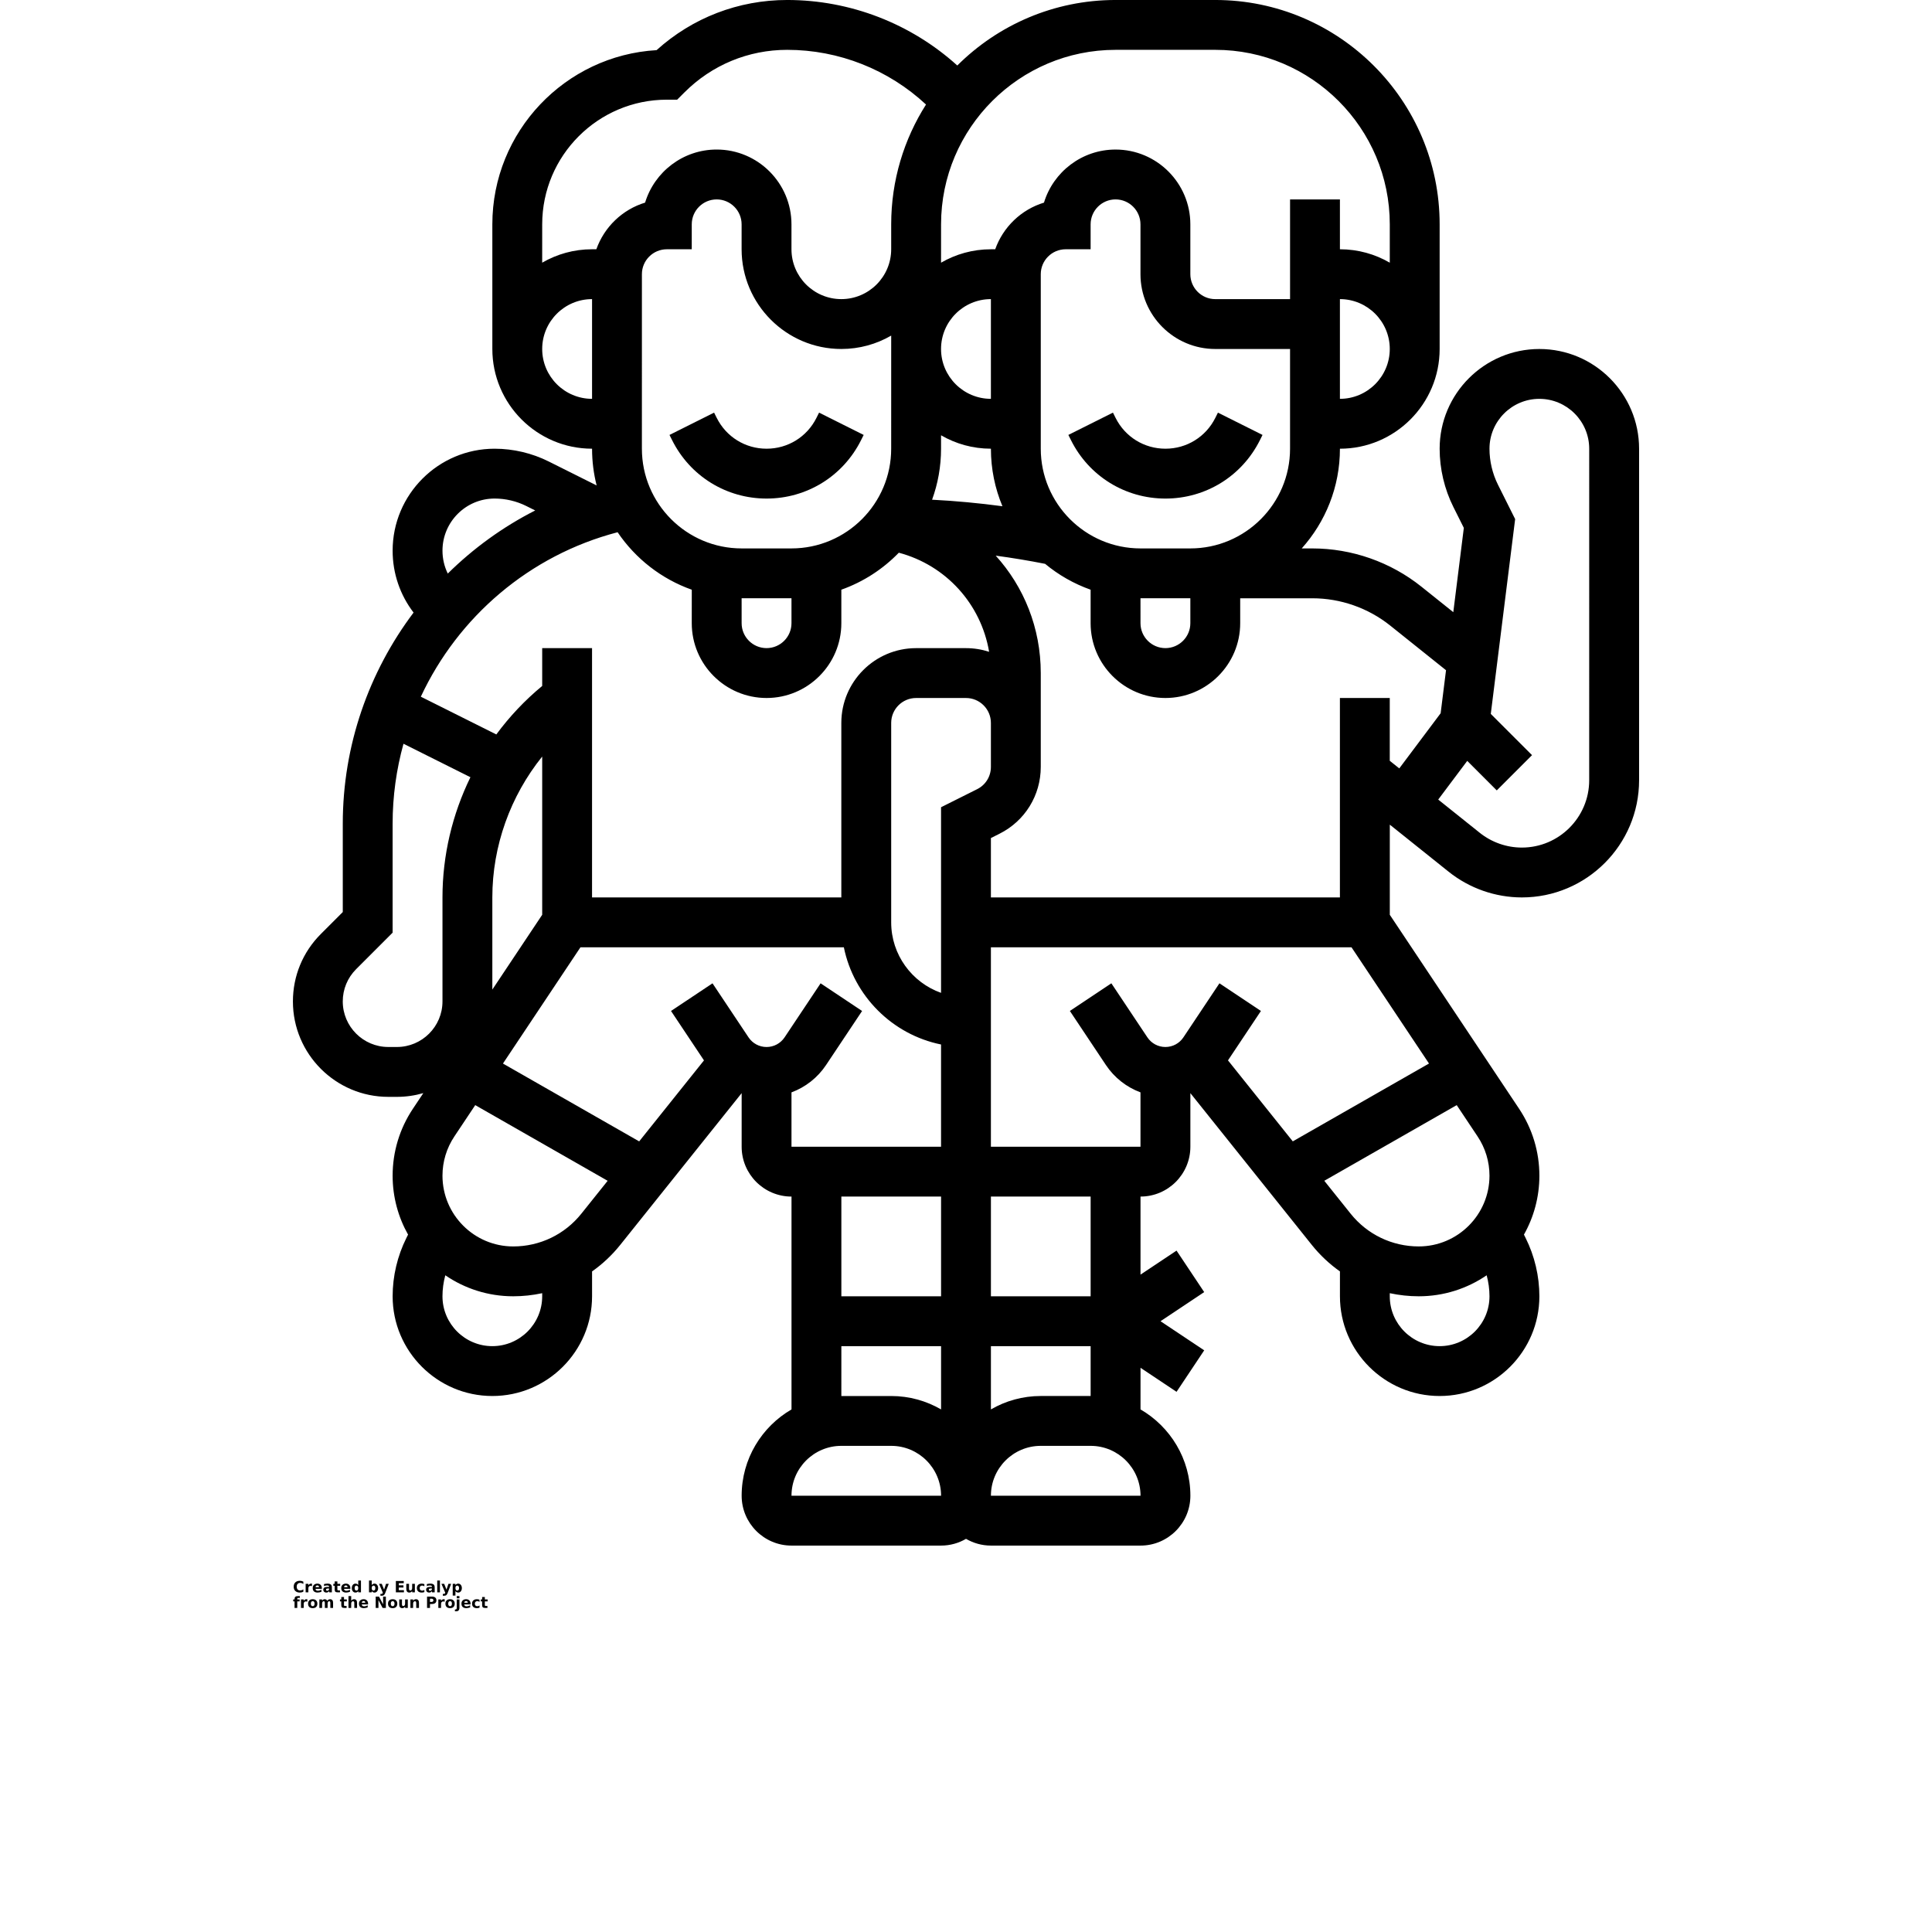 <?xml version="1.0" encoding="UTF-8"?>
<svg width="700pt" height="700pt" version="1.1" viewBox="0 0 700 700" xmlns="http://www.w3.org/2000/svg" xmlns:xlink="http://www.w3.org/1999/xlink">
 <defs>
  <symbol id="u" overflow="visible">
   <path d="m3.781-0.219c-0.199 0.094-0.402 0.168-0.609 0.219-0.211 0.051-0.43 0.078-0.656 0.078-0.688 0-1.234-0.188-1.641-0.562-0.398-0.383-0.594-0.906-0.594-1.562s0.195-1.176 0.594-1.562c0.406-0.383 0.953-0.578 1.641-0.578 0.227 0 0.445 0.027 0.656 0.078 0.207 0.055 0.41 0.133 0.609 0.234v0.844c-0.199-0.133-0.398-0.234-0.594-0.297-0.188-0.062-0.387-0.094-0.594-0.094-0.375 0-0.672 0.125-0.891 0.375-0.219 0.242-0.328 0.574-0.328 1 0 0.418 0.109 0.75 0.328 1 0.219 0.242 0.516 0.359 0.891 0.359 0.207 0 0.406-0.031 0.594-0.094 0.195-0.062 0.395-0.16 0.594-0.297z"/>
  </symbol>
  <symbol id="c" overflow="visible">
   <path d="m2.766-2.25c-0.086-0.039-0.172-0.066-0.266-0.078-0.086-0.02-0.168-0.031-0.25-0.031-0.25 0-0.449 0.086-0.594 0.25-0.137 0.156-0.203 0.387-0.203 0.688v1.422h-0.984v-3.078h0.984v0.5c0.133-0.195 0.281-0.344 0.438-0.438 0.164-0.094 0.363-0.141 0.594-0.141h0.109c0.039 0 0.098 0.008 0.172 0.016z"/>
  </symbol>
  <symbol id="a" overflow="visible">
   <path d="m3.547-1.547v0.281h-2.297c0.02 0.23 0.102 0.402 0.25 0.516 0.145 0.117 0.344 0.172 0.594 0.172 0.207 0 0.422-0.031 0.641-0.094s0.441-0.156 0.672-0.281v0.766c-0.23 0.086-0.465 0.148-0.703 0.188-0.23 0.051-0.461 0.078-0.688 0.078-0.562 0-1-0.141-1.312-0.422-0.305-0.281-0.453-0.68-0.453-1.203 0-0.5 0.148-0.891 0.453-1.172 0.301-0.289 0.719-0.438 1.25-0.438 0.488 0 0.875 0.148 1.156 0.438 0.289 0.293 0.438 0.684 0.438 1.172zm-1-0.328c0-0.188-0.059-0.336-0.172-0.453-0.105-0.113-0.246-0.172-0.422-0.172-0.199 0-0.359 0.055-0.484 0.156-0.117 0.105-0.184 0.262-0.203 0.469z"/>
  </symbol>
  <symbol id="f" overflow="visible">
   <path d="m1.859-1.391c-0.211 0-0.367 0.039-0.469 0.109-0.105 0.074-0.156 0.18-0.156 0.312 0 0.125 0.039 0.227 0.125 0.297 0.082 0.062 0.195 0.094 0.344 0.094 0.188 0 0.344-0.062 0.469-0.188 0.133-0.133 0.203-0.305 0.203-0.516v-0.109zm1.5-0.375v1.766h-0.984v-0.453c-0.137 0.188-0.289 0.324-0.453 0.406-0.168 0.082-0.371 0.125-0.609 0.125-0.312 0-0.57-0.094-0.766-0.281-0.199-0.188-0.297-0.426-0.297-0.719 0-0.363 0.117-0.629 0.359-0.797 0.25-0.164 0.641-0.25 1.172-0.25h0.594v-0.078c0-0.156-0.062-0.27-0.188-0.344-0.125-0.07-0.32-0.109-0.578-0.109-0.211 0-0.406 0.023-0.594 0.062-0.18 0.043-0.344 0.105-0.5 0.188v-0.75c0.207-0.051 0.414-0.086 0.625-0.109 0.219-0.031 0.43-0.047 0.641-0.047 0.562 0 0.961 0.109 1.203 0.328 0.25 0.219 0.375 0.574 0.375 1.062z"/>
  </symbol>
  <symbol id="b" overflow="visible">
   <path d="m1.547-3.953v0.875h1.016v0.703h-1.016v1.297c0 0.148 0.023 0.246 0.078 0.297 0.062 0.055 0.176 0.078 0.344 0.078h0.516v0.703h-0.844c-0.398 0-0.68-0.078-0.844-0.234-0.156-0.164-0.234-0.445-0.234-0.844v-1.297h-0.484v-0.703h0.484v-0.875z"/>
  </symbol>
  <symbol id="k" overflow="visible">
   <path d="m2.578-2.641v-1.641h0.984v4.281h-0.984v-0.453c-0.137 0.188-0.289 0.324-0.453 0.406-0.168 0.082-0.355 0.125-0.562 0.125-0.387 0-0.703-0.148-0.953-0.453-0.242-0.301-0.359-0.691-0.359-1.172 0-0.469 0.117-0.852 0.359-1.156 0.25-0.301 0.566-0.453 0.953-0.453 0.207 0 0.395 0.043 0.562 0.125 0.164 0.086 0.316 0.215 0.453 0.391zm-0.656 2c0.207 0 0.367-0.07 0.484-0.219 0.113-0.156 0.172-0.383 0.172-0.688 0-0.289-0.059-0.508-0.172-0.656-0.117-0.156-0.277-0.234-0.484-0.234-0.211 0-0.371 0.078-0.484 0.234-0.105 0.148-0.156 0.367-0.156 0.656 0 0.305 0.051 0.531 0.156 0.688 0.113 0.148 0.273 0.219 0.484 0.219z"/>
  </symbol>
  <symbol id="j" overflow="visible">
   <path d="m2.109-0.641c0.219 0 0.379-0.07 0.484-0.219 0.113-0.156 0.172-0.383 0.172-0.688 0-0.289-0.059-0.508-0.172-0.656-0.105-0.156-0.266-0.234-0.484-0.234-0.211 0-0.371 0.078-0.484 0.234-0.117 0.148-0.172 0.367-0.172 0.656 0 0.293 0.055 0.516 0.172 0.672 0.113 0.156 0.273 0.234 0.484 0.234zm-0.656-2c0.133-0.176 0.285-0.305 0.453-0.391 0.164-0.082 0.359-0.125 0.578-0.125 0.375 0 0.68 0.152 0.922 0.453 0.25 0.305 0.375 0.688 0.375 1.156 0 0.48-0.125 0.871-0.375 1.172-0.242 0.305-0.547 0.453-0.922 0.453-0.219 0-0.414-0.043-0.578-0.125-0.168-0.082-0.32-0.219-0.453-0.406v0.453h-0.984v-4.281h0.984z"/>
  </symbol>
  <symbol id="e" overflow="visible">
   <path d="m0.062-3.078h1l0.828 2.094 0.703-2.094h0.984l-1.297 3.375c-0.137 0.344-0.293 0.582-0.469 0.719-0.168 0.133-0.391 0.203-0.672 0.203h-0.578v-0.656h0.312c0.164 0 0.285-0.027 0.359-0.078 0.082-0.055 0.145-0.148 0.188-0.281l0.016-0.078z"/>
  </symbol>
  <symbol id="i" overflow="visible">
   <path d="m0.516-4.109h2.859v0.797h-1.797v0.766h1.688v0.797h-1.688v0.953h1.859v0.797h-2.922z"/>
  </symbol>
  <symbol id="h" overflow="visible">
   <path d="m0.438-1.203v-1.875h1v0.297c0 0.168-0.008 0.383-0.016 0.641v0.5c0 0.25 0.004 0.434 0.016 0.547 0.02 0.105 0.047 0.18 0.078 0.219 0.039 0.074 0.094 0.125 0.156 0.156s0.133 0.047 0.219 0.047c0.207 0 0.367-0.078 0.484-0.234 0.125-0.156 0.188-0.375 0.188-0.656v-1.516h0.984v3.078h-0.984v-0.453c-0.156 0.188-0.32 0.324-0.484 0.406-0.168 0.082-0.352 0.125-0.547 0.125-0.355 0-0.625-0.109-0.812-0.328s-0.281-0.535-0.281-0.953z"/>
  </symbol>
  <symbol id="g" overflow="visible">
   <path d="m2.969-2.984v0.797c-0.137-0.094-0.273-0.16-0.406-0.203-0.137-0.039-0.277-0.062-0.422-0.062-0.273 0-0.484 0.086-0.641 0.25-0.156 0.156-0.234 0.375-0.234 0.656 0 0.293 0.078 0.523 0.234 0.688 0.156 0.156 0.367 0.234 0.641 0.234 0.156 0 0.301-0.02 0.438-0.062 0.145-0.051 0.273-0.117 0.391-0.203v0.797c-0.156 0.062-0.312 0.102-0.469 0.125-0.156 0.031-0.32 0.047-0.484 0.047-0.555 0-0.984-0.141-1.297-0.422-0.312-0.289-0.469-0.691-0.469-1.203 0-0.5 0.156-0.891 0.469-1.172 0.312-0.289 0.742-0.438 1.297-0.438 0.164 0 0.328 0.016 0.484 0.047 0.156 0.023 0.312 0.062 0.469 0.125z"/>
  </symbol>
  <symbol id="t" overflow="visible">
   <path d="m0.469-4.281h0.984v4.281h-0.984z"/>
  </symbol>
  <symbol id="s" overflow="visible">
   <path d="m1.453-0.453v1.625h-0.984v-4.25h0.984v0.438c0.133-0.176 0.285-0.305 0.453-0.391 0.164-0.082 0.359-0.125 0.578-0.125 0.375 0 0.68 0.152 0.922 0.453 0.25 0.305 0.375 0.688 0.375 1.156 0 0.48-0.125 0.871-0.375 1.172-0.242 0.305-0.547 0.453-0.922 0.453-0.219 0-0.414-0.043-0.578-0.125-0.168-0.082-0.32-0.219-0.453-0.406zm0.656-1.984c-0.211 0-0.371 0.078-0.484 0.234-0.117 0.148-0.172 0.367-0.172 0.656 0 0.293 0.055 0.516 0.172 0.672 0.113 0.156 0.273 0.234 0.484 0.234 0.219 0 0.379-0.07 0.484-0.219 0.113-0.156 0.172-0.383 0.172-0.688 0-0.289-0.059-0.508-0.172-0.656-0.105-0.156-0.266-0.234-0.484-0.234z"/>
  </symbol>
  <symbol id="r" overflow="visible">
   <path d="m2.5-4.281v0.641h-0.547c-0.137 0-0.234 0.027-0.297 0.078-0.055 0.055-0.078 0.141-0.078 0.266v0.219h0.844v0.703h-0.844v2.375h-0.984v-2.375h-0.484v-0.703h0.484v-0.219c0-0.332 0.094-0.578 0.281-0.734 0.188-0.164 0.477-0.25 0.875-0.25z"/>
  </symbol>
  <symbol id="d" overflow="visible">
   <path d="m1.938-2.453c-0.219 0-0.387 0.078-0.5 0.234-0.117 0.156-0.172 0.383-0.172 0.672 0 0.305 0.055 0.531 0.172 0.688 0.113 0.156 0.281 0.234 0.5 0.234s0.383-0.078 0.5-0.234c0.113-0.156 0.172-0.383 0.172-0.688 0-0.289-0.059-0.516-0.172-0.672-0.117-0.156-0.281-0.234-0.5-0.234zm0-0.703c0.531 0 0.941 0.148 1.234 0.438 0.301 0.281 0.453 0.672 0.453 1.172 0 0.512-0.152 0.914-0.453 1.203-0.293 0.281-0.703 0.422-1.234 0.422s-0.949-0.141-1.25-0.422c-0.293-0.289-0.438-0.691-0.438-1.203 0-0.5 0.145-0.891 0.438-1.172 0.301-0.289 0.719-0.438 1.25-0.438z"/>
  </symbol>
  <symbol id="q" overflow="visible">
   <path d="m3.328-2.578c0.125-0.188 0.27-0.328 0.438-0.422 0.176-0.102 0.367-0.156 0.578-0.156 0.352 0 0.625 0.109 0.812 0.328s0.281 0.539 0.281 0.953v1.875h-1v-1.609-0.062-0.125c0-0.219-0.031-0.375-0.094-0.469-0.062-0.102-0.168-0.156-0.312-0.156-0.188 0-0.336 0.078-0.438 0.234-0.094 0.156-0.141 0.383-0.141 0.672v1.516h-1v-1.609c0-0.344-0.031-0.562-0.094-0.656-0.055-0.102-0.156-0.156-0.312-0.156-0.188 0-0.336 0.078-0.438 0.234-0.105 0.156-0.156 0.383-0.156 0.672v1.516h-0.984v-3.078h0.984v0.438c0.125-0.164 0.266-0.289 0.422-0.375 0.156-0.094 0.328-0.141 0.516-0.141 0.219 0 0.406 0.055 0.562 0.156 0.164 0.105 0.289 0.246 0.375 0.422z"/>
  </symbol>
  <symbol id="p" overflow="visible">
   <path d="m3.578-1.875v1.875h-1v-1.438c0-0.27-0.008-0.453-0.016-0.547-0.012-0.102-0.031-0.18-0.062-0.234-0.031-0.062-0.086-0.109-0.156-0.141-0.062-0.039-0.137-0.062-0.219-0.062-0.211 0-0.375 0.086-0.5 0.25-0.117 0.156-0.172 0.375-0.172 0.656v1.516h-0.984v-4.281h0.984v1.641c0.156-0.176 0.316-0.305 0.484-0.391 0.164-0.082 0.348-0.125 0.547-0.125 0.352 0 0.625 0.109 0.812 0.328s0.281 0.539 0.281 0.953z"/>
  </symbol>
  <symbol id="o" overflow="visible">
   <path d="m0.516-4.109h1.188l1.5 2.812v-2.812h1v4.109h-1.188l-1.5-2.828v2.828h-1z"/>
  </symbol>
  <symbol id="n" overflow="visible">
   <path d="m3.578-1.875v1.875h-1v-1.438c0-0.27-0.008-0.453-0.016-0.547-0.012-0.102-0.031-0.18-0.062-0.234-0.031-0.062-0.086-0.109-0.156-0.141-0.062-0.039-0.137-0.062-0.219-0.062-0.211 0-0.375 0.086-0.5 0.25-0.117 0.156-0.172 0.375-0.172 0.656v1.516h-0.984v-3.078h0.984v0.438c0.156-0.176 0.316-0.305 0.484-0.391 0.164-0.082 0.348-0.125 0.547-0.125 0.352 0 0.625 0.109 0.812 0.328s0.281 0.539 0.281 0.953z"/>
  </symbol>
  <symbol id="m" overflow="visible">
   <path d="m0.516-4.109h1.766c0.52 0 0.922 0.117 1.203 0.344 0.281 0.23 0.422 0.562 0.422 1 0 0.43-0.141 0.762-0.422 1-0.281 0.23-0.684 0.344-1.203 0.344h-0.703v1.422h-1.062zm1.062 0.766v1.156h0.594c0.195 0 0.352-0.051 0.469-0.156 0.113-0.102 0.172-0.242 0.172-0.422 0-0.188-0.059-0.328-0.172-0.422-0.117-0.102-0.273-0.156-0.469-0.156z"/>
  </symbol>
  <symbol id="l" overflow="visible">
   <path d="m0.469-3.078h0.984v3.016c0 0.414-0.102 0.734-0.297 0.953-0.199 0.219-0.484 0.328-0.859 0.328h-0.484v-0.656h0.172c0.188 0 0.312-0.043 0.375-0.125 0.07-0.086 0.109-0.25 0.109-0.5zm0-1.203h0.984v0.797h-0.984z"/>
  </symbol>
 </defs>
 <g>
  <path d="m259.68 151.41-0.953-1.906-16.156 8.082 0.953 1.906c6.523 13.043 19.637 21.148 34.223 21.148 14.586 0 27.699-8.105 34.223-21.148l0.953-1.906-16.156-8.082-0.953 1.906c-3.445 6.887-10.367 11.164-18.066 11.164-7.699 0.004-14.621-4.273-18.066-11.164z"/>
  <path d="m422.26 180.64c14.586 0 27.699-8.105 34.223-21.148l0.953-1.906-16.156-8.082-0.953 1.906c-3.445 6.887-10.367 11.164-18.066 11.164-7.699 0-14.621-4.277-18.066-11.168l-0.953-1.906-16.156 8.082 0.953 1.906c6.523 13.047 19.637 21.152 34.223 21.152z"/>
  <path d="m557.74 126.45c-19.922 0-36.129 16.207-36.129 36.129 0 7.305 1.727 14.617 4.992 21.148l3.769 7.539-3.816 30.539-11.555-9.246c-11.168-8.934-25.195-13.852-39.5-13.852h-3.863c8.602-9.594 13.844-22.262 13.844-36.129 19.922 0 36.129-16.207 36.129-36.129v-45.164c0-44.824-36.465-81.289-81.289-81.289h-36.129c-22.359 0-42.637 9.078-57.348 23.738-16.809-15.188-38.762-23.738-61.625-23.738-17.652 0-34.32 6.426-47.328 18.172-33.141 1.93-59.508 29.504-59.508 63.117v45.16c0 19.922 16.207 36.129 36.129 36.129 0 4.59 0.578 9.051 1.66 13.312l-17.367-8.68c-6.055-3.027-12.836-4.629-19.605-4.629-20.371 0-36.945 16.57-36.945 36.941 0 8.242 2.703 16.062 7.586 22.43-16.176 21.48-25.648 48.102-25.648 76.488v32.016l-7.945 7.949c-6.527 6.527-10.121 15.207-10.121 24.438 0 19.066 15.512 34.574 34.574 34.574h3.106c3.32 0 6.527-0.48 9.57-1.359l-3.785 5.68c-4.801 7.199-7.34 15.582-7.34 24.238 0 7.75 2.039 15.031 5.594 21.352l-0.598 1.195c-3.266 6.535-4.992 13.848-4.992 21.152 0 19.922 16.207 36.129 36.129 36.129s36.129-16.207 36.129-36.129v-9.012c3.793-2.672 7.238-5.898 10.219-9.625l43.977-54.965v19.41c0 9.961 8.105 18.066 18.066 18.066v77.117c-10.789 6.258-18.066 17.926-18.066 31.27 0 9.961 8.105 18.066 18.066 18.066h54.195c3.293 0 6.371-0.898 9.031-2.445 2.66 1.543 5.738 2.445 9.031 2.445h54.195c9.961 0 18.066-8.105 18.066-18.066 0-13.344-7.277-25.012-18.066-31.27v-15.082l13.055 8.703 10.02-15.031-15.828-10.547 15.824-10.551-10.02-15.031-13.055 8.703v-28.285c9.961 0 18.066-8.105 18.066-18.066v-19.41l43.973 54.965c2.981 3.727 6.426 6.953 10.219 9.629v9.012c0 19.922 16.207 36.129 36.129 36.129s36.129-16.207 36.129-36.129c0-7.305-1.727-14.617-4.992-21.148l-0.598-1.195c3.555-6.316 5.594-13.598 5.594-21.352 0-8.656-2.539-17.035-7.34-24.238l-46.855-70.281v-32.668l21.328 17.062c7.5 6 16.922 9.305 26.527 9.305 23.414 0 42.465-19.051 42.465-42.465v-120.11c0-19.922-16.207-36.129-36.129-36.129zm-270.97 289.03v-19.691c5.043-1.875 9.445-5.293 12.527-9.91l13.055-19.582-15.031-10.02-13.055 19.582c-1.461 2.184-3.898 3.492-6.527 3.492-2.629 0-5.066-1.305-6.527-3.492l-13.055-19.582-15.031 10.02 11.938 17.906-23.477 29.344-49.355-28.203 28.082-42.121h95.43c3.602 17.668 17.551 31.621 35.219 35.219v37.039zm-100.82 36.129c-14.137 0-25.633-11.5-25.633-25.633 0-5.078 1.488-9.996 4.305-14.219l7.566-11.348 47.977 27.418-9.543 11.926c-6.027 7.531-15.02 11.855-24.672 11.855zm168.08-165.67-13.07 6.539v67.254c-10.512-3.727-18.066-13.77-18.066-25.543v-72.258c0-4.981 4.051-9.031 9.031-9.031h18.066c4.981 0 9.031 4.051 9.031 9.031v15.934c0 3.441-1.91 6.535-4.992 8.074zm-4.039-51.105h-18.066c-14.941 0-27.098 12.156-27.098 27.098v63.227l-90.32-0.004v-90.324l-18.062 0.004v13.699c-6.277 5.188-11.852 11.098-16.621 17.57l-27.352-13.676c13.48-28.883 39.301-51.238 71.297-59.59 6.445 9.539 15.848 16.918 26.875 20.828l-0.008 12.133c0 14.941 12.156 27.098 27.098 27.098 14.941 0 27.098-12.156 27.098-27.098v-12.141c7.961-2.824 15.066-7.453 20.828-13.402 17.113 4.562 29.781 18.598 32.715 35.906-2.644-0.859-5.457-1.328-8.383-1.328zm-45.16-108.39c6.574 0 12.746-1.766 18.066-4.848l-0.004 40.977c0 19.922-16.207 36.129-36.129 36.129h-18.066c-19.922 0-36.129-16.207-36.129-36.129l0.004-63.227c0-4.981 4.051-9.031 9.031-9.031h9.031v-9.031c0-4.981 4.051-9.031 9.031-9.031s9.031 4.051 9.031 9.031v9.031c0.004 19.922 16.211 36.129 36.133 36.129zm54.191 18.062c-9.961 0-18.066-8.105-18.066-18.066 0-9.961 8.105-18.066 18.066-18.066zm-90.32 72.258h18.066v9.031c0 4.981-4.051 9.031-9.031 9.031-4.981 0-9.031-4.051-9.031-9.031zm69.008-35.711c2.102-5.769 3.25-11.996 3.25-18.48v-4.859c5.32 3.086 11.488 4.859 18.066 4.859 0 7.387 1.488 14.426 4.176 20.848-8.461-1.133-16.969-1.93-25.492-2.367zm39.379-18.48v-63.227c0-4.981 4.051-9.031 9.031-9.031h9.031v-9.031c0-4.981 4.051-9.031 9.031-9.031 4.981 0 9.031 4.051 9.031 9.031v18.066c0 14.941 12.156 27.098 27.098 27.098h27.098v36.129c0 19.922-16.207 36.129-36.129 36.129h-18.066c-19.918-0.004-36.125-16.211-36.125-36.133zm36.129 54.191h18.066v9.031c0 4.981-4.051 9.031-9.031 9.031s-9.031-4.051-9.031-9.031zm72.258-72.258v-36.129c9.961 0 18.066 8.105 18.066 18.066-0.004 9.957-8.105 18.062-18.066 18.062zm-81.289-126.45h36.129c34.863 0 63.227 28.363 63.227 63.227v13.895c-5.32-3.09-11.488-4.863-18.066-4.863v-18.066h-18.066v36.129h-27.098c-4.981 0-9.031-4.051-9.031-9.031v-18.066c0-14.941-12.156-27.098-27.098-27.098-12.207 0-22.555 8.113-25.934 19.23-8.23 2.504-14.805 8.832-17.668 16.902h-1.559c-6.578 0-12.746 1.777-18.066 4.859l0.004-13.895c0-34.859 28.363-63.223 63.227-63.223zm-162.58 18.062h3.742l2.644-2.644c9.941-9.945 23.164-15.418 37.227-15.418 18.727 0 36.691 7.156 50.293 19.816-7.977 12.566-12.617 27.449-12.617 43.406v9.031c0 9.961-8.105 18.066-18.066 18.066-9.961 0-18.066-8.105-18.066-18.066v-9.031c0-14.941-12.156-27.098-27.098-27.098-12.207 0-22.555 8.113-25.934 19.23-8.227 2.504-14.801 8.832-17.664 16.902h-1.559c-6.578 0-12.746 1.777-18.066 4.859l0.004-13.895c0-24.902 20.258-45.16 45.16-45.16zm-45.16 90.324c0-9.961 8.105-18.066 18.066-18.066v36.129c-9.965 0-18.066-8.105-18.066-18.062zm-17.25 54.191c3.981 0 7.969 0.941 11.527 2.723l3.188 1.594c-11.77 5.984-22.426 13.734-31.676 22.863-1.246-2.543-1.918-5.371-1.918-8.301 0-10.41 8.469-18.879 18.879-18.879zm-38.5 198.71c-9.102 0-16.508-7.41-16.508-16.512 0-4.41 1.719-8.555 4.832-11.672l13.23-13.238v-39.492c0-9.973 1.375-19.688 3.938-28.953l24.254 12.125c-6.559 13.426-10.125 28.32-10.125 43.547v37.684c0 9.105-7.41 16.512-16.512 16.512zm37.684-54.195c0-18.668 6.547-36.715 18.066-51.039v57.336l-18.066 27.098zm18.066 144.52c0 9.961-8.105 18.066-18.066 18.066-9.961 0-18.066-8.105-18.066-18.066 0-2.566 0.355-5.129 1.023-7.609 7.016 4.797 15.492 7.609 24.613 7.609 3.574 0 7.086-0.391 10.496-1.121zm144.52-36.129v36.129h-36.129v-36.129zm-36.129 54.195h36.129v22.926c-5.32-3.086-11.488-4.859-18.066-4.859h-18.066zm-18.066 54.191c0-9.961 8.105-18.066 18.066-18.066h18.066c9.961 0 18.066 8.105 18.066 18.066zm126.45 0h-54.195c0-9.961 8.105-18.066 18.066-18.066h18.066c9.961 0 18.066 8.105 18.074 18.066h-0.012zm-36.129-36.129c-6.578 0-12.746 1.777-18.066 4.859v-22.922h36.129v18.066zm18.062-36.129h-36.129v-36.129h36.129zm126.45 18.066c-9.961 0-18.066-8.105-18.066-18.066v-1.121c3.41 0.73 6.922 1.121 10.496 1.121 9.121 0 17.594-2.812 24.609-7.609 0.668 2.481 1.023 5.043 1.023 7.609 0 9.961-8.102 18.066-18.062 18.066zm18.062-61.762c0 14.133-11.496 25.633-25.633 25.633-9.652 0-18.645-4.324-24.676-11.859l-9.543-11.926 47.977-27.414 7.566 11.348c2.82 4.223 4.309 9.141 4.309 14.219zm-21.914-40.637-49.355 28.203-23.477-29.344 11.938-17.906-15.031-10.02-13.055 19.582c-1.453 2.188-3.894 3.496-6.523 3.496-2.629 0-5.066-1.305-6.527-3.492l-13.055-19.582-15.031 10.02 13.055 19.582c3.078 4.617 7.484 8.035 12.527 9.91v19.691h-54.195v-72.258h130.65zm-14.215-109.68v-22.758h-18.066v72.258h-126.45v-21.516l3.086-1.543c9.238-4.617 14.98-13.906 14.98-24.234v-33.996c0-16.328-6.106-31.277-16.324-42.543 6 0.805 11.969 1.797 17.895 2.965 4.856 4.031 10.43 7.223 16.492 9.375v12.137c0 14.941 12.156 27.098 27.098 27.098 14.941 0 27.098-12.156 27.098-27.098v-9.031h26.152c10.215 0 20.234 3.516 28.211 9.895l20.211 16.168-1.949 15.594-14.984 19.98zm72.258 7.035c0 13.453-10.945 24.402-24.402 24.402-5.519 0-10.934-1.898-15.246-5.348l-15.055-12.043 10.516-14.02 10.699 10.699 12.773-12.773-14.941-14.941 8.824-70.59-6.215-12.434c-2.012-4.035-3.082-8.555-3.082-13.066 0-9.961 8.105-18.066 18.066-18.066 9.961 0 18.066 8.105 18.066 18.066z"/>
  <use x="106.129" y="576.934" xlink:href="#u"/>
  <use x="110.273" y="576.934" xlink:href="#c"/>
  <use x="113.055" y="576.934" xlink:href="#a"/>
  <use x="116.883" y="576.934" xlink:href="#f"/>
  <use x="120.695" y="576.934" xlink:href="#b"/>
  <use x="123.391" y="576.934" xlink:href="#a"/>
  <use x="127.223" y="576.934" xlink:href="#k"/>
  <use x="133.227" y="576.934" xlink:href="#j"/>
  <use x="137.27" y="576.934" xlink:href="#e"/>
  <use x="142.914" y="576.934" xlink:href="#i"/>
  <use x="146.77" y="576.934" xlink:href="#h"/>
  <use x="150.789" y="576.934" xlink:href="#g"/>
  <use x="154.137" y="576.934" xlink:href="#f"/>
  <use x="157.945" y="576.934" xlink:href="#t"/>
  <use x="159.879" y="576.934" xlink:href="#e"/>
  <use x="163.559" y="576.934" xlink:href="#s"/>
  <use x="106.129" y="582.582" xlink:href="#r"/>
  <use x="108.586" y="582.582" xlink:href="#c"/>
  <use x="111.367" y="582.582" xlink:href="#d"/>
  <use x="115.246" y="582.582" xlink:href="#q"/>
  <use x="123.094" y="582.582" xlink:href="#b"/>
  <use x="125.793" y="582.582" xlink:href="#p"/>
  <use x="129.812" y="582.582" xlink:href="#a"/>
  <use x="135.605" y="582.582" xlink:href="#o"/>
  <use x="140.332" y="582.582" xlink:href="#d"/>
  <use x="144.211" y="582.582" xlink:href="#h"/>
  <use x="148.227" y="582.582" xlink:href="#n"/>
  <use x="154.211" y="582.582" xlink:href="#m"/>
  <use x="158.348" y="582.582" xlink:href="#c"/>
  <use x="161.133" y="582.582" xlink:href="#d"/>
  <use x="165.012" y="582.582" xlink:href="#l"/>
  <use x="166.945" y="582.582" xlink:href="#a"/>
  <use x="170.777" y="582.582" xlink:href="#g"/>
  <use x="174.121" y="582.582" xlink:href="#b"/>
 </g>
</svg>
